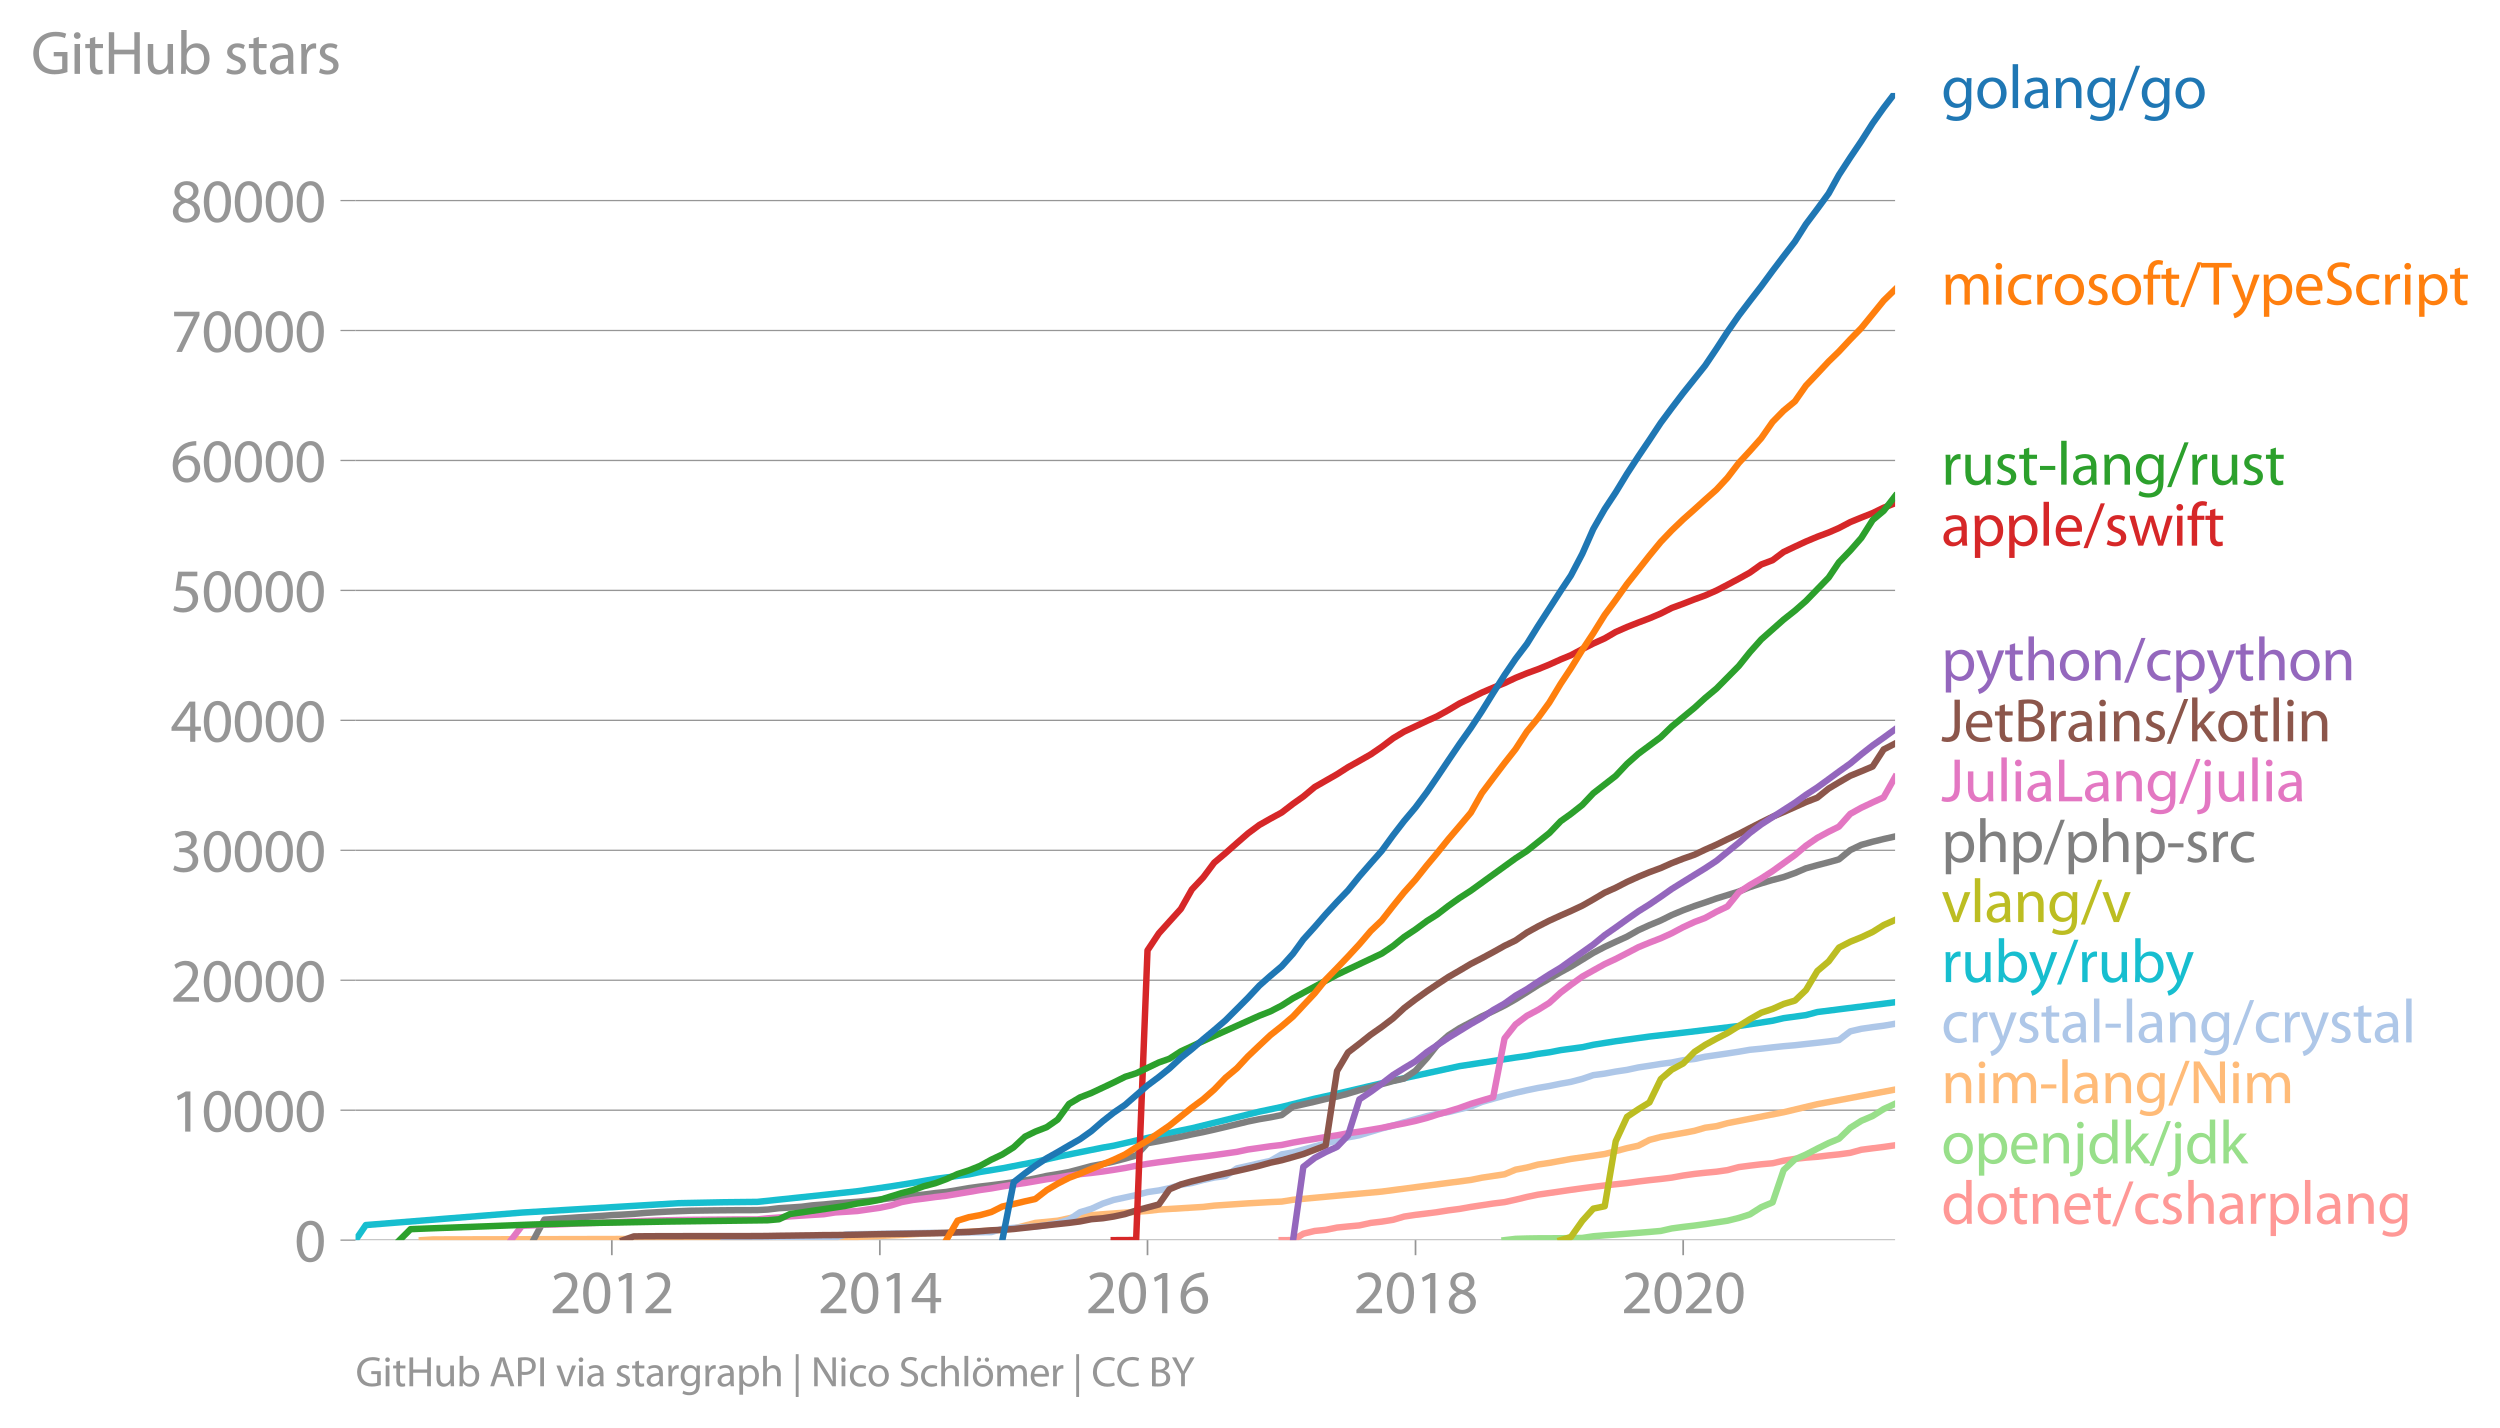 <svg xmlns:xlink="http://www.w3.org/1999/xlink" width="773.218" height="441.596" viewBox="0 0 579.914 331.197" xmlns="http://www.w3.org/2000/svg"><defs><style>*{stroke-linejoin:round;stroke-linecap:butt}</style></defs><g id="figure_1"><path d="M0 331.197h579.914V0H0v331.197z" style="fill:none" id="patch_1"/><g id="axes_1"><path d="M82.476 287.67h357.12V21.558H82.476V287.67z" style="fill:none" id="patch_2"/><g id="matplotlib.axis_1"><g id="xtick_1"><g id="line2d_1"><defs><path id="m3ec7c83f8e" d="M0 0v3.5" style="stroke:#969696;stroke-width:.4"/></defs><use xlink:href="#m3ec7c83f8e" x="141.925" y="287.67" style="fill:#969696;stroke:#969696;stroke-width:.4"/></g><g style="fill:#969696" transform="matrix(.14 0 0 -.14 127.562 304.61)" id="text_1"><defs><path id="MyriadPro-Regular-32" d="M2944 0v467H1075v13l333 307c877 845 1434 1466 1434 2234 0 595-378 1209-1274 1209-480 0-890-179-1178-422l180-397c192 160 505 352 883 352 621 0 825-390 825-813-6-627-486-1164-1548-2176L288 346V0h2656z" transform="scale(.016)"/><path id="MyriadPro-Regular-30" d="M1677 4230c-845 0-1447-768-1447-2163C243 691 794-70 1606-70c922 0 1447 780 1447 2195 0 1325-499 2105-1376 2105zm-32-435c582 0 845-672 845-1696 0-1062-276-1734-852-1734-512 0-844 614-844 1696 0 1133 358 1734 851 1734z" transform="scale(.016)"/><path id="MyriadPro-Regular-31" d="M1510 0h544v4160h-480l-908-486 108-429 724 390h12V0z" transform="scale(.016)"/></defs><use xlink:href="#MyriadPro-Regular-32"/><use xlink:href="#MyriadPro-Regular-30" x="51.3"/><use xlink:href="#MyriadPro-Regular-31" x="102.6"/><use xlink:href="#MyriadPro-Regular-32" x="153.9"/></g></g><g id="xtick_2"><use xlink:href="#m3ec7c83f8e" x="204.096" y="287.67" style="fill:#969696;stroke:#969696;stroke-width:.4" id="line2d_2"/><g style="fill:#969696" transform="matrix(.14 0 0 -.14 189.733 304.61)" id="text_2"><defs><path id="MyriadPro-Regular-34" d="M2560 0v1133h582v441h-582v2586h-608L96 1504v-371h1933V0h531zM666 1574v13l1017 1415c115 192 218 371 346 614h19c-13-218-19-435-19-653V1574H666z" transform="scale(.016)"/></defs><use xlink:href="#MyriadPro-Regular-32"/><use xlink:href="#MyriadPro-Regular-30" x="51.3"/><use xlink:href="#MyriadPro-Regular-31" x="102.6"/><use xlink:href="#MyriadPro-Regular-34" x="153.9"/></g></g><g id="xtick_3"><use xlink:href="#m3ec7c83f8e" x="266.182" y="287.67" style="fill:#969696;stroke:#969696;stroke-width:.4" id="line2d_3"/><g style="fill:#969696" transform="matrix(.14 0 0 -.14 251.819 304.61)" id="text_3"><defs><path id="MyriadPro-Regular-36" d="M2662 4224c-102 0-243-6-409-32-525-64-986-275-1331-614-410-410-704-1056-704-1876C218 621 800-70 1690-70c864 0 1382 704 1382 1465 0 813-518 1344-1254 1344-461 0-807-217-1005-480h-19c96 685 563 1331 1446 1479 160 25 307 32 422 25v461zM1690 365c-589 0-903 505-916 1190 0 103 26 186 64 250 154 301 468 512 807 512 518 0 857-359 857-954s-326-998-806-998h-6z" transform="scale(.016)"/></defs><use xlink:href="#MyriadPro-Regular-32"/><use xlink:href="#MyriadPro-Regular-30" x="51.3"/><use xlink:href="#MyriadPro-Regular-31" x="102.6"/><use xlink:href="#MyriadPro-Regular-36" x="153.9"/></g></g><g id="xtick_4"><use xlink:href="#m3ec7c83f8e" x="328.352" y="287.67" style="fill:#969696;stroke:#969696;stroke-width:.4" id="line2d_4"/><g style="fill:#969696" transform="matrix(.14 0 0 -.14 313.99 304.61)" id="text_4"><defs><path id="MyriadPro-Regular-38" d="M1062 2170c-512-218-825-589-825-1114C237 448 762-70 1632-70c794 0 1414 486 1414 1209 0 506-320 871-838 1075v20c512 243 685 620 685 972 0 519-403 1024-1210 1024-729 0-1286-448-1286-1107 0-358 198-717 659-934l6-19zm583-1831c-531 0-851 371-832 794 0 397 262 717 749 857 563-160 915-403 915-908 0-423-327-743-832-743zm6 3488c506 0 704-345 704-678 0-378-275-634-633-755-480 128-794 352-794 768 0 358 256 665 723 665z" transform="scale(.016)"/></defs><use xlink:href="#MyriadPro-Regular-32"/><use xlink:href="#MyriadPro-Regular-30" x="51.3"/><use xlink:href="#MyriadPro-Regular-31" x="102.6"/><use xlink:href="#MyriadPro-Regular-38" x="153.9"/></g></g><g id="xtick_5"><use xlink:href="#m3ec7c83f8e" x="390.438" y="287.67" style="fill:#969696;stroke:#969696;stroke-width:.4" id="line2d_5"/><g style="fill:#969696" transform="matrix(.14 0 0 -.14 376.075 304.61)" id="text_5"><use xlink:href="#MyriadPro-Regular-32"/><use xlink:href="#MyriadPro-Regular-30" x="51.3"/><use xlink:href="#MyriadPro-Regular-32" x="102.6"/><use xlink:href="#MyriadPro-Regular-30" x="153.9"/></g></g></g><g id="matplotlib.axis_2"><g id="ytick_1"><path d="M82.476 287.67h357.12" clip-path="url(#p09d5ef5d02)" style="fill:none;stroke:#969696;stroke-width:.3;stroke-linecap:square" id="line2d_6"/><g id="line2d_7"><defs><path id="m7a62b86f7c" d="M0 0h-3.5" style="stroke:#969696;stroke-width:.3"/></defs><use xlink:href="#m7a62b86f7c" x="82.476" y="287.67" style="fill:#969696;stroke:#969696;stroke-width:.3"/></g><use xlink:href="#MyriadPro-Regular-30" style="fill:#969696" transform="matrix(.14 0 0 -.14 68.295 292.64)" id="text_6"/></g><g id="ytick_2"><path d="M82.476 257.527h357.12" clip-path="url(#p09d5ef5d02)" style="fill:none;stroke:#969696;stroke-width:.3;stroke-linecap:square" id="line2d_8"/><use xlink:href="#m7a62b86f7c" x="82.476" y="257.527" style="fill:#969696;stroke:#969696;stroke-width:.3" id="line2d_9"/><g style="fill:#969696" transform="matrix(.14 0 0 -.14 39.568 262.497)" id="text_7"><use xlink:href="#MyriadPro-Regular-31"/><use xlink:href="#MyriadPro-Regular-30" x="51.3"/><use xlink:href="#MyriadPro-Regular-30" x="102.6"/><use xlink:href="#MyriadPro-Regular-30" x="153.9"/><use xlink:href="#MyriadPro-Regular-30" x="205.2"/></g></g><g id="ytick_3"><path d="M82.476 227.383h357.12" clip-path="url(#p09d5ef5d02)" style="fill:none;stroke:#969696;stroke-width:.3;stroke-linecap:square" id="line2d_10"/><use xlink:href="#m7a62b86f7c" x="82.476" y="227.383" style="fill:#969696;stroke:#969696;stroke-width:.3" id="line2d_11"/><g style="fill:#969696" transform="matrix(.14 0 0 -.14 39.568 232.353)" id="text_8"><use xlink:href="#MyriadPro-Regular-32"/><use xlink:href="#MyriadPro-Regular-30" x="51.3"/><use xlink:href="#MyriadPro-Regular-30" x="102.6"/><use xlink:href="#MyriadPro-Regular-30" x="153.9"/><use xlink:href="#MyriadPro-Regular-30" x="205.2"/></g></g><g id="ytick_4"><path d="M82.476 197.24h357.12" clip-path="url(#p09d5ef5d02)" style="fill:none;stroke:#969696;stroke-width:.3;stroke-linecap:square" id="line2d_12"/><use xlink:href="#m7a62b86f7c" x="82.476" y="197.24" style="fill:#969696;stroke:#969696;stroke-width:.3" id="line2d_13"/><g style="fill:#969696" transform="matrix(.14 0 0 -.14 39.568 202.21)" id="text_9"><defs><path id="MyriadPro-Regular-33" d="M269 211C474 77 883-70 1350-70c999 0 1517 582 1517 1248 0 582-416 966-928 1068v13c512 186 768 551 768 979 0 506-371 992-1190 992-448 0-871-160-1088-320l147-409c179 128 499 275 832 275 518 0 730-294 730-627 0-493-519-704-928-704H896v-423h314c544 0 1068-249 1075-832 6-345-218-806-941-806-390 0-762 160-922 262L269 211z" transform="scale(.016)"/></defs><use xlink:href="#MyriadPro-Regular-33"/><use xlink:href="#MyriadPro-Regular-30" x="51.3"/><use xlink:href="#MyriadPro-Regular-30" x="102.6"/><use xlink:href="#MyriadPro-Regular-30" x="153.9"/><use xlink:href="#MyriadPro-Regular-30" x="205.2"/></g></g><g id="ytick_5"><path d="M82.476 167.096h357.12" clip-path="url(#p09d5ef5d02)" style="fill:none;stroke:#969696;stroke-width:.3;stroke-linecap:square" id="line2d_14"/><use xlink:href="#m7a62b86f7c" x="82.476" y="167.096" style="fill:#969696;stroke:#969696;stroke-width:.3" id="line2d_15"/><g style="fill:#969696" transform="matrix(.14 0 0 -.14 39.568 172.066)" id="text_10"><use xlink:href="#MyriadPro-Regular-34"/><use xlink:href="#MyriadPro-Regular-30" x="51.3"/><use xlink:href="#MyriadPro-Regular-30" x="102.6"/><use xlink:href="#MyriadPro-Regular-30" x="153.9"/><use xlink:href="#MyriadPro-Regular-30" x="205.2"/></g></g><g id="ytick_6"><path d="M82.476 136.953h357.12" clip-path="url(#p09d5ef5d02)" style="fill:none;stroke:#969696;stroke-width:.3;stroke-linecap:square" id="line2d_16"/><use xlink:href="#m7a62b86f7c" x="82.476" y="136.953" style="fill:#969696;stroke:#969696;stroke-width:.3" id="line2d_17"/><g style="fill:#969696" transform="matrix(.14 0 0 -.14 39.568 141.923)" id="text_11"><defs><path id="MyriadPro-Regular-35" d="M2771 4160H781L512 2163c154 19 339 45 576 45 832 0 1190-384 1197-922 0-556-455-902-986-902-377 0-717 128-889 230L269 186C467 58 851-70 1306-70c902 0 1548 608 1548 1420 0 525-268 884-595 1069-256 154-576 224-896 224-153 0-243-13-339-25l160 1068h1587v474z" transform="scale(.016)"/></defs><use xlink:href="#MyriadPro-Regular-35"/><use xlink:href="#MyriadPro-Regular-30" x="51.3"/><use xlink:href="#MyriadPro-Regular-30" x="102.6"/><use xlink:href="#MyriadPro-Regular-30" x="153.9"/><use xlink:href="#MyriadPro-Regular-30" x="205.2"/></g></g><g id="ytick_7"><path d="M82.476 106.81h357.12" clip-path="url(#p09d5ef5d02)" style="fill:none;stroke:#969696;stroke-width:.3;stroke-linecap:square" id="line2d_18"/><use xlink:href="#m7a62b86f7c" x="82.476" y="106.81" style="fill:#969696;stroke:#969696;stroke-width:.3" id="line2d_19"/><g style="fill:#969696" transform="matrix(.14 0 0 -.14 39.568 111.78)" id="text_12"><use xlink:href="#MyriadPro-Regular-36"/><use xlink:href="#MyriadPro-Regular-30" x="51.3"/><use xlink:href="#MyriadPro-Regular-30" x="102.6"/><use xlink:href="#MyriadPro-Regular-30" x="153.9"/><use xlink:href="#MyriadPro-Regular-30" x="205.2"/></g></g><g id="ytick_8"><path d="M82.476 76.666h357.12" clip-path="url(#p09d5ef5d02)" style="fill:none;stroke:#969696;stroke-width:.3;stroke-linecap:square" id="line2d_20"/><use xlink:href="#m7a62b86f7c" x="82.476" y="76.666" style="fill:#969696;stroke:#969696;stroke-width:.3" id="line2d_21"/><g style="fill:#969696" transform="matrix(.14 0 0 -.14 39.568 81.636)" id="text_13"><defs><path id="MyriadPro-Regular-37" d="M365 4160v-467h2035v-13L595 0h583l1811 3789v371H365z" transform="scale(.016)"/></defs><use xlink:href="#MyriadPro-Regular-37"/><use xlink:href="#MyriadPro-Regular-30" x="51.3"/><use xlink:href="#MyriadPro-Regular-30" x="102.6"/><use xlink:href="#MyriadPro-Regular-30" x="153.9"/><use xlink:href="#MyriadPro-Regular-30" x="205.2"/></g></g><g id="ytick_9"><path d="M82.476 46.523h357.12" clip-path="url(#p09d5ef5d02)" style="fill:none;stroke:#969696;stroke-width:.3;stroke-linecap:square" id="line2d_22"/><use xlink:href="#m7a62b86f7c" x="82.476" y="46.523" style="fill:#969696;stroke:#969696;stroke-width:.3" id="line2d_23"/><g style="fill:#969696" transform="matrix(.14 0 0 -.14 39.568 51.493)" id="text_14"><use xlink:href="#MyriadPro-Regular-38"/><use xlink:href="#MyriadPro-Regular-30" x="51.3"/><use xlink:href="#MyriadPro-Regular-30" x="102.6"/><use xlink:href="#MyriadPro-Regular-30" x="153.9"/><use xlink:href="#MyriadPro-Regular-30" x="205.2"/></g></g><g style="fill:#969696" transform="matrix(.14 0 0 -.14 7.2 17.14)" id="text_15"><defs><path id="MyriadPro-Regular-47" d="M3770 2266H2349v-448h877V531c-128-64-378-115-743-115-1005 0-1664 646-1664 1741 0 1081 685 1734 1735 1734 435 0 723-83 953-185l135 454c-186 90-576 198-1076 198-1446 0-2329-940-2336-2227 0-672 231-1248 602-1606 422-403 960-570 1613-570 582 0 1075 147 1325 237v2074z" transform="scale(.016)"/><path id="MyriadPro-Regular-69" d="M1030 0v3098H467V0h563zM749 4320c-205 0-352-154-352-352 0-192 141-346 339-346 224 0 365 154 358 346 0 198-134 352-345 352z" transform="scale(.016)"/><path id="MyriadPro-Regular-74" d="M595 3667v-569H115v-429h480V979c0-365 58-640 218-806C947 19 1158-70 1421-70c217 0 390 38 499 83l-26 422c-83-25-172-38-326-38-314 0-422 217-422 601v1671h806v429h-806v742l-551-173z" transform="scale(.016)"/><path id="MyriadPro-Regular-48" d="M486 4314V0h557v2022h2087V0h563v4314h-563V2509H1043v1805H486z" transform="scale(.016)"/><path id="MyriadPro-Regular-75" d="M3059 3098h-563V1197c0-103-19-205-51-288-103-250-365-512-743-512-512 0-691 397-691 985v1716H448V1286C448 198 1030-70 1517-70c550 0 877 326 1024 576h13l32-506h499c-19 243-26 525-26 845v2253z" transform="scale(.016)"/><path id="MyriadPro-Regular-62" d="M467 800c0-275-13-589-25-800h486l26 512h19c230-410 589-582 1037-582 691 0 1388 550 1388 1657 7 941-537 1581-1305 1581-499 0-858-224-1056-570h-13v1946H467V800zm557 998c0 90 19 167 32 231 115 429 474 691 858 691 601 0 921-531 921-1152 0-710-352-1190-941-1190-409 0-736 268-844 659-13 64-26 134-26 205v556z" transform="scale(.016)"/><path id="MyriadPro-Regular-73" d="M250 147C467 19 781-70 1120-70c736 0 1158 390 1158 934 0 461-275 730-812 934-404 154-589 269-589 525 0 231 185 423 518 423 288 0 512-103 634-180l141 410c-173 102-448 192-762 192-666 0-1069-410-1069-909 0-371 263-678 819-877 416-153 576-300 576-569 0-256-192-461-601-461-282 0-576 115-743 224L250 147z" transform="scale(.016)"/><path id="MyriadPro-Regular-61" d="M2643 1901c0 621-230 1267-1177 1267-391 0-762-109-1018-275l128-371c218 140 518 230 806 230 634 0 704-461 704-717v-64C890 1978 224 1568 224 819c0-448 320-889 947-889 442 0 775 217 947 460h20l44-390h512c-38 211-51 474-51 742v1159zm-544-858c0-57-13-121-32-179-89-262-345-518-749-518-288 0-531 172-531 537 0 602 698 711 1312 698v-538z" transform="scale(.016)"/><path id="MyriadPro-Regular-72" d="M467 0h557v1651c0 96 13 186 26 263 76 422 358 723 755 723 77 0 134-7 192-19v531c-51 13-96 19-160 19-378 0-717-262-858-678h-25l-20 608H442c19-288 25-602 25-967V0z" transform="scale(.016)"/></defs><use xlink:href="#MyriadPro-Regular-47"/><use xlink:href="#MyriadPro-Regular-69" x="64.6"/><use xlink:href="#MyriadPro-Regular-74" x="88"/><use xlink:href="#MyriadPro-Regular-48" x="121.1"/><use xlink:href="#MyriadPro-Regular-75" x="186.3"/><use xlink:href="#MyriadPro-Regular-62" x="241.4"/><use xlink:href="#MyriadPro-Regular-20" x="298.3"/><use xlink:href="#MyriadPro-Regular-73" x="319.5"/><use xlink:href="#MyriadPro-Regular-74" x="359.1"/><use xlink:href="#MyriadPro-Regular-61" x="392.2"/><use xlink:href="#MyriadPro-Regular-72" x="440.4"/><use xlink:href="#MyriadPro-Regular-73" x="473.1"/></g></g><path d="m297.31 287.67 2.636-.003 2.381-1.49 2.637-.638 2.551-.256 2.637-.53 2.551-.257 2.637-.244 2.636-.582 2.552-.295 2.636-.425 2.552-.751 2.636-.395 2.637-.322 2.381-.308 2.637-.416 2.551-.328 2.637-.47 2.551-.387 2.637-.397 2.636-.326 2.552-.564 2.636-.636 2.552-.53 2.636-.383 2.637-.38 2.381-.356 2.637-.364 2.551-.332 2.637-.32 2.551-.277 2.637-.283 2.636-.356 2.552-.313 2.636-.278 2.552-.313 2.636-.482 2.637-.374 2.466-.268 2.636-.25 2.552-.365 2.636-.7 2.552-.334 2.636-.317 2.637-.24 2.551-.592 2.637-.422 2.551-.283 2.637-.205 2.636-.313 2.382-.245 2.636-.361 2.552-.706 2.636-.346 2.552-.314 2.636-.377" clip-path="url(#p09d5ef5d02)" style="fill:none;stroke:#ff9896;stroke-width:1.5;stroke-linecap:square" id="line2d_24"/><path d="m349.02 287.67 2.55-.301 2.637-.079 2.552-.042 2.636-.01 2.637-.011 2.381-.03 2.637-.042 2.551-.386 2.637-.217 2.551-.178 2.637-.2 2.636-.207 2.552-.205 2.636-.23 2.552-.58 2.636-.354 2.637-.31 2.466-.338 2.636-.4 2.552-.386 2.636-.655 2.552-.813 2.636-1.676 2.637-1.113 2.551-7.49 2.637-2.493 2.551-1.122 2.637-1.371 2.636-1.3 2.382-.985 2.636-2.55 2.552-1.61 2.636-1.121 2.552-1.619 2.636-1.202" clip-path="url(#p09d5ef5d02)" style="fill:none;stroke:#98df8a;stroke-width:1.5;stroke-linecap:square" id="line2d_25"/><path d="m97.87 287.67 2.637-.166 87.94-.205 2.637-.045 5.188-.22 12.842-.564 7.824-.482 5.188-.15 10.376-.504 2.637-.356 5.018-1.305 5.188-.51 5.188-1.115 15.649-1.151 2.636-.308 10.291-.627 2.552-.298 7.824-.528 5.188-.292 2.637-.118 2.636-.419 20.582-1.902 20.667-2.703 2.551-.519 5.273-.793 2.552-1.073 2.636-.497 2.552-.681 2.636-.39 5.018-.916 5.188-.744 2.637-.395 5.188-1.369 2.636-.57 2.552-1.329 2.636-.696 5.188-.916 2.637-.507 2.466-.717 2.636-.362 2.552-.696 13.012-2.53 7.825-1.871 18.03-3.388h0" clip-path="url(#p09d5ef5d02)" style="fill:none;stroke:#ffbb78;stroke-width:1.5;stroke-linecap:square" id="line2d_26"/><g style="fill:#1f77b4" transform="matrix(.14 0 0 -.14 450.31 25.065)" id="text_16"><defs><path id="MyriadPro-Regular-67" d="M3110 2246c0 378 13 628 26 852h-493l-25-468h-13c-135 256-429 538-967 538-710 0-1395-595-1395-1645C243 666 794 13 1562 13c480 0 812 230 985 518h13V186c0-781-422-1082-998-1082-384 0-704 115-909 243l-141-429c250-166 659-256 1030-256 391 0 826 90 1127 372 301 268 441 704 441 1414v1798zm-556-928c0-96-13-204-45-300-122-359-435-576-781-576-608 0-915 505-915 1113 0 717 384 1171 921 1171 410 0 685-268 788-595 25-77 32-160 32-256v-557z" transform="scale(.016)"/><path id="MyriadPro-Regular-6f" d="M1779 3168c-857 0-1536-608-1536-1645C243 544 890-70 1728-70c749 0 1542 499 1542 1644 0 948-601 1594-1491 1594zm-13-422c666 0 928-666 928-1191 0-697-403-1203-940-1203-551 0-941 512-941 1190 0 589 288 1204 953 1204z" transform="scale(.016)"/><path id="MyriadPro-Regular-6c" d="M467 0h563v4544H467V0z" transform="scale(.016)"/><path id="MyriadPro-Regular-6e" d="M467 0h563v1862c0 96 13 192 39 263 96 313 384 576 755 576 531 0 717-416 717-915V0h563v1850c0 1062-666 1318-1094 1318-512 0-871-288-1024-582h-13l-32 512H442c19-256 25-519 25-839V0z" transform="scale(.016)"/><path id="MyriadPro-Regular-2f" d="m422-256 1792 4640h-435L-6-256h428z" transform="scale(.016)"/></defs><use xlink:href="#MyriadPro-Regular-67"/><use xlink:href="#MyriadPro-Regular-6f" x="55.9"/><use xlink:href="#MyriadPro-Regular-6c" x="110.8"/><use xlink:href="#MyriadPro-Regular-61" x="134.4"/><use xlink:href="#MyriadPro-Regular-6e" x="182.6"/><use xlink:href="#MyriadPro-Regular-67" x="238.1"/><use xlink:href="#MyriadPro-Regular-2f" x="294"/><use xlink:href="#MyriadPro-Regular-67" x="328.3"/><use xlink:href="#MyriadPro-Regular-6f" x="384.2"/></g><g style="fill:#ff7f0e" transform="matrix(.14 0 0 -.14 450.31 70.656)" id="text_17"><defs><path id="MyriadPro-Regular-6d" d="M467 0h551v1869c0 96 12 192 44 275 90 282 346 563 698 563 429 0 646-358 646-851V0h551v1914c0 102 19 204 45 281 96 275 345 512 665 512 455 0 672-358 672-953V0h551v1824c0 1075-608 1344-1018 1344-294 0-499-77-685-218-128-96-249-230-345-403h-13c-135 365-455 621-877 621-512 0-800-275-973-570h-19l-26 500H442c19-256 25-519 25-839V0z" transform="scale(.016)"/><path id="MyriadPro-Regular-63" d="M2579 538c-160-71-371-154-691-154-614 0-1075 442-1075 1158 0 647 384 1172 1094 1172 307 0 519-71 653-148l128 436c-154 76-448 160-781 160-1011 0-1664-692-1664-1645C243 570 851-70 1786-70c416 0 742 108 889 185l-96 423z" transform="scale(.016)"/><path id="MyriadPro-Regular-66" d="M1082 0v2669h748v429h-748v166c0 474 121 896 601 896 160 0 275-32 359-70l76 435c-108 45-281 89-480 89-262 0-544-83-755-288-262-249-358-646-358-1081v-147H90v-429h435V0h557z" transform="scale(.016)"/><path id="MyriadPro-Regular-54" d="M1306 0h563v3840h1318v474H-6v-474h1312V0z" transform="scale(.016)"/><path id="MyriadPro-Regular-79" d="M58 3098 1203 243c26-70 39-115 39-147s-20-77-45-134c-128-288-320-506-474-628-166-140-352-230-493-275l141-473c141 25 416 121 691 364 384 333 660 877 1063 1940l845 2208h-596l-614-1818c-77-224-141-461-198-646h-13c-51 185-128 428-199 633L672 3098H58z" transform="scale(.016)"/><path id="MyriadPro-Regular-70" d="M467-1267h557V416h13c185-307 544-486 953-486 730 0 1408 550 1408 1664 0 940-563 1574-1312 1574-505 0-870-224-1100-602h-13l-26 532H442c12-295 25-615 25-1012v-3353zm557 3059c0 77 19 160 38 230 109 423 468 698 852 698 595 0 921-531 921-1152 0-710-345-1197-941-1197-403 0-742 269-844 659-13 71-26 148-26 231v531z" transform="scale(.016)"/><path id="MyriadPro-Regular-65" d="M2957 1446c6 58 19 148 19 263 0 569-269 1459-1280 1459-902 0-1453-736-1453-1670C243 563 813-70 1766-70c493 0 832 108 1031 198l-96 403c-211-89-455-160-858-160-563 0-1049 314-1062 1075h2176zM787 1850c45 390 295 915 864 915 634 0 787-557 781-915H787z" transform="scale(.016)"/><path id="MyriadPro-Regular-53" d="M269 211C499 58 954-70 1370-70c1017 0 1510 582 1510 1248 0 633-371 985-1101 1267-595 230-857 429-857 832 0 294 224 646 812 646 391 0 679-128 820-205l153 455c-192 109-512 211-953 211-839 0-1396-499-1396-1171 0-608 436-973 1140-1223 582-224 812-454 812-857 0-435-332-736-902-736-384 0-749 128-998 281L269 211z" transform="scale(.016)"/></defs><use xlink:href="#MyriadPro-Regular-6d"/><use xlink:href="#MyriadPro-Regular-69" x="83.4"/><use xlink:href="#MyriadPro-Regular-63" x="106.8"/><use xlink:href="#MyriadPro-Regular-72" x="151.6"/><use xlink:href="#MyriadPro-Regular-6f" x="184.3"/><use xlink:href="#MyriadPro-Regular-73" x="239.2"/><use xlink:href="#MyriadPro-Regular-6f" x="278.8"/><use xlink:href="#MyriadPro-Regular-66" x="333.7"/><use xlink:href="#MyriadPro-Regular-74" x="362.9"/><use xlink:href="#MyriadPro-Regular-2f" x="396"/><use xlink:href="#MyriadPro-Regular-54" x="430.3"/><use xlink:href="#MyriadPro-Regular-79" x="480"/><use xlink:href="#MyriadPro-Regular-70" x="527.1"/><use xlink:href="#MyriadPro-Regular-65" x="584"/><use xlink:href="#MyriadPro-Regular-53" x="634.1"/><use xlink:href="#MyriadPro-Regular-63" x="683.4"/><use xlink:href="#MyriadPro-Regular-72" x="728.2"/><use xlink:href="#MyriadPro-Regular-69" x="760.9"/><use xlink:href="#MyriadPro-Regular-70" x="784.3"/><use xlink:href="#MyriadPro-Regular-74" x="841.2"/></g><g style="fill:#2ca02c" transform="matrix(.14 0 0 -.14 450.31 112.422)" id="text_18"><defs><path id="MyriadPro-Regular-2d" d="M192 1939v-416h1581v416H192z" transform="scale(.016)"/></defs><use xlink:href="#MyriadPro-Regular-72"/><use xlink:href="#MyriadPro-Regular-75" x="32.7"/><use xlink:href="#MyriadPro-Regular-73" x="87.8"/><use xlink:href="#MyriadPro-Regular-74" x="127.4"/><use xlink:href="#MyriadPro-Regular-2d" x="160.5"/><use xlink:href="#MyriadPro-Regular-6c" x="191.2"/><use xlink:href="#MyriadPro-Regular-61" x="214.8"/><use xlink:href="#MyriadPro-Regular-6e" x="263"/><use xlink:href="#MyriadPro-Regular-67" x="318.5"/><use xlink:href="#MyriadPro-Regular-2f" x="374.4"/><use xlink:href="#MyriadPro-Regular-72" x="408.7"/><use xlink:href="#MyriadPro-Regular-75" x="441.4"/><use xlink:href="#MyriadPro-Regular-73" x="496.5"/><use xlink:href="#MyriadPro-Regular-74" x="536.1"/></g><g style="fill:#d62728" transform="matrix(.14 0 0 -.14 450.31 126.577)" id="text_19"><defs><path id="MyriadPro-Regular-77" d="M115 3098 1050 0h512l499 1472c109 333 205 653 281 1024h13c77-365 167-672 275-1018L3104 0h512l998 3098h-556l-442-1556c-102-364-186-691-237-1004h-19c-70 313-160 640-275 1011l-480 1549h-474l-505-1575c-103-339-205-672-276-985h-19c-57 320-141 640-230 985L691 3098H115z" transform="scale(.016)"/></defs><use xlink:href="#MyriadPro-Regular-61"/><use xlink:href="#MyriadPro-Regular-70" x="48.2"/><use xlink:href="#MyriadPro-Regular-70" x="105.1"/><use xlink:href="#MyriadPro-Regular-6c" x="162"/><use xlink:href="#MyriadPro-Regular-65" x="185.6"/><use xlink:href="#MyriadPro-Regular-2f" x="235.7"/><use xlink:href="#MyriadPro-Regular-73" x="270"/><use xlink:href="#MyriadPro-Regular-77" x="309.6"/><use xlink:href="#MyriadPro-Regular-69" x="383.2"/><use xlink:href="#MyriadPro-Regular-66" x="406.6"/><use xlink:href="#MyriadPro-Regular-74" x="435.8"/></g><g style="fill:#9467bd" transform="matrix(.14 0 0 -.14 450.31 157.804)" id="text_20"><defs><path id="MyriadPro-Regular-68" d="M467 0h563v1869c0 109 7 192 39 269 102 307 390 563 755 563 531 0 717-423 717-922V0h563v1843c0 1069-666 1325-1082 1325-211 0-409-64-576-160-172-96-313-237-403-397h-13v1933H467V0z" transform="scale(.016)"/></defs><use xlink:href="#MyriadPro-Regular-70"/><use xlink:href="#MyriadPro-Regular-79" x="56.9"/><use xlink:href="#MyriadPro-Regular-74" x="104"/><use xlink:href="#MyriadPro-Regular-68" x="137.1"/><use xlink:href="#MyriadPro-Regular-6f" x="192.6"/><use xlink:href="#MyriadPro-Regular-6e" x="247.5"/><use xlink:href="#MyriadPro-Regular-2f" x="303"/><use xlink:href="#MyriadPro-Regular-63" x="337.3"/><use xlink:href="#MyriadPro-Regular-70" x="382.1"/><use xlink:href="#MyriadPro-Regular-79" x="439"/><use xlink:href="#MyriadPro-Regular-74" x="486.1"/><use xlink:href="#MyriadPro-Regular-68" x="519.2"/><use xlink:href="#MyriadPro-Regular-6f" x="574.7"/><use xlink:href="#MyriadPro-Regular-6e" x="629.6"/></g><g style="fill:#8c564b" transform="matrix(.14 0 0 -.14 450.31 171.964)" id="text_21"><defs><path id="MyriadPro-Regular-4a" d="M1370 1472c0-845-295-1069-794-1069-186 0-352 39-467 83L26 32C166-26 416-70 621-70c742 0 1305 352 1305 1497v2887h-556V1472z" transform="scale(.016)"/><path id="MyriadPro-Regular-42" d="M486 13c186-26 480-51 864-51 704 0 1191 128 1492 403 217 211 364 493 364 864 0 640-480 979-889 1081v13c454 167 729 531 729 947 0 340-134 596-358 762-269 218-627 314-1184 314-390 0-774-39-1018-90V13zm557 3865c90 20 237 39 493 39 563 0 947-199 947-704 0-416-345-723-934-723h-506v1388zm0-1811h461c608 0 1114-243 1114-832 0-627-532-838-1108-838-198 0-358 6-467 25v1645z" transform="scale(.016)"/><path id="MyriadPro-Regular-6b" d="M1024 4544H467V0h557v1165l288 320L2381 0h685L1702 1824l1197 1274h-678l-909-1069c-90-109-198-243-275-352h-13v2867z" transform="scale(.016)"/></defs><use xlink:href="#MyriadPro-Regular-4a"/><use xlink:href="#MyriadPro-Regular-65" x="37"/><use xlink:href="#MyriadPro-Regular-74" x="87.1"/><use xlink:href="#MyriadPro-Regular-42" x="120.2"/><use xlink:href="#MyriadPro-Regular-72" x="174.4"/><use xlink:href="#MyriadPro-Regular-61" x="207.1"/><use xlink:href="#MyriadPro-Regular-69" x="255.3"/><use xlink:href="#MyriadPro-Regular-6e" x="278.7"/><use xlink:href="#MyriadPro-Regular-73" x="334.2"/><use xlink:href="#MyriadPro-Regular-2f" x="373.8"/><use xlink:href="#MyriadPro-Regular-6b" x="408.1"/><use xlink:href="#MyriadPro-Regular-6f" x="455"/><use xlink:href="#MyriadPro-Regular-74" x="509.9"/><use xlink:href="#MyriadPro-Regular-6c" x="543"/><use xlink:href="#MyriadPro-Regular-69" x="566.6"/><use xlink:href="#MyriadPro-Regular-6e" x="590"/></g><g style="fill:#e377c2" transform="matrix(.14 0 0 -.14 450.31 185.874)" id="text_22"><defs><path id="MyriadPro-Regular-4c" d="M486 0h2400v467H1043v3847H486V0z" transform="scale(.016)"/><path id="MyriadPro-Regular-6a" d="M-230-1350c300 0 710 102 960 352 275 281 371 672 371 1273v2823H538V493c0-743-58-992-212-1165C192-819-32-890-288-909l58-441zM826 4320c-212 0-359-154-359-352 0-186 135-346 346-346 224 0 358 160 352 346 0 198-135 352-339 352z" transform="scale(.016)"/></defs><use xlink:href="#MyriadPro-Regular-4a"/><use xlink:href="#MyriadPro-Regular-75" x="37"/><use xlink:href="#MyriadPro-Regular-6c" x="92.1"/><use xlink:href="#MyriadPro-Regular-69" x="115.7"/><use xlink:href="#MyriadPro-Regular-61" x="139.1"/><use xlink:href="#MyriadPro-Regular-4c" x="187.3"/><use xlink:href="#MyriadPro-Regular-61" x="234.5"/><use xlink:href="#MyriadPro-Regular-6e" x="282.7"/><use xlink:href="#MyriadPro-Regular-67" x="338.2"/><use xlink:href="#MyriadPro-Regular-2f" x="394.1"/><use xlink:href="#MyriadPro-Regular-6a" x="428.4"/><use xlink:href="#MyriadPro-Regular-75" x="452.7"/><use xlink:href="#MyriadPro-Regular-6c" x="507.8"/><use xlink:href="#MyriadPro-Regular-69" x="531.4"/><use xlink:href="#MyriadPro-Regular-61" x="554.8"/></g><g style="fill:#7f7f7f" transform="matrix(.14 0 0 -.14 450.31 199.964)" id="text_23"><use xlink:href="#MyriadPro-Regular-70"/><use xlink:href="#MyriadPro-Regular-68" x="56.9"/><use xlink:href="#MyriadPro-Regular-70" x="112.4"/><use xlink:href="#MyriadPro-Regular-2f" x="169.3"/><use xlink:href="#MyriadPro-Regular-70" x="203.6"/><use xlink:href="#MyriadPro-Regular-68" x="260.5"/><use xlink:href="#MyriadPro-Regular-70" x="316"/><use xlink:href="#MyriadPro-Regular-2d" x="372.9"/><use xlink:href="#MyriadPro-Regular-73" x="403.6"/><use xlink:href="#MyriadPro-Regular-72" x="443.2"/><use xlink:href="#MyriadPro-Regular-63" x="475.9"/></g><g style="fill:#bcbd22" transform="matrix(.14 0 0 -.14 450.31 213.887)" id="text_24"><defs><path id="MyriadPro-Regular-76" d="M83 3098 1261 0h537l1216 3098h-588l-602-1741c-102-282-192-538-262-794h-20c-64 256-147 512-249 794L685 3098H83z" transform="scale(.016)"/></defs><use xlink:href="#MyriadPro-Regular-76"/><use xlink:href="#MyriadPro-Regular-6c" x="48.1"/><use xlink:href="#MyriadPro-Regular-61" x="71.7"/><use xlink:href="#MyriadPro-Regular-6e" x="119.9"/><use xlink:href="#MyriadPro-Regular-67" x="175.4"/><use xlink:href="#MyriadPro-Regular-2f" x="231.3"/><use xlink:href="#MyriadPro-Regular-76" x="265.6"/></g><g style="fill:#17becf" transform="matrix(.14 0 0 -.14 450.31 227.804)" id="text_25"><use xlink:href="#MyriadPro-Regular-72"/><use xlink:href="#MyriadPro-Regular-75" x="32.7"/><use xlink:href="#MyriadPro-Regular-62" x="87.8"/><use xlink:href="#MyriadPro-Regular-79" x="144.7"/><use xlink:href="#MyriadPro-Regular-2f" x="191.8"/><use xlink:href="#MyriadPro-Regular-72" x="226.1"/><use xlink:href="#MyriadPro-Regular-75" x="258.8"/><use xlink:href="#MyriadPro-Regular-62" x="313.9"/><use xlink:href="#MyriadPro-Regular-79" x="370.8"/></g><g style="fill:#aec7e8" transform="matrix(.14 0 0 -.14 450.31 241.804)" id="text_26"><use xlink:href="#MyriadPro-Regular-63"/><use xlink:href="#MyriadPro-Regular-72" x="44.8"/><use xlink:href="#MyriadPro-Regular-79" x="77.5"/><use xlink:href="#MyriadPro-Regular-73" x="124.6"/><use xlink:href="#MyriadPro-Regular-74" x="164.2"/><use xlink:href="#MyriadPro-Regular-61" x="197.3"/><use xlink:href="#MyriadPro-Regular-6c" x="245.5"/><use xlink:href="#MyriadPro-Regular-2d" x="269.1"/><use xlink:href="#MyriadPro-Regular-6c" x="299.8"/><use xlink:href="#MyriadPro-Regular-61" x="323.4"/><use xlink:href="#MyriadPro-Regular-6e" x="371.6"/><use xlink:href="#MyriadPro-Regular-67" x="427.1"/><use xlink:href="#MyriadPro-Regular-2f" x="483"/><use xlink:href="#MyriadPro-Regular-63" x="517.3"/><use xlink:href="#MyriadPro-Regular-72" x="562.1"/><use xlink:href="#MyriadPro-Regular-79" x="594.8"/><use xlink:href="#MyriadPro-Regular-73" x="641.9"/><use xlink:href="#MyriadPro-Regular-74" x="681.5"/><use xlink:href="#MyriadPro-Regular-61" x="714.6"/><use xlink:href="#MyriadPro-Regular-6c" x="762.8"/></g><g style="fill:#ffbb78" transform="matrix(.14 0 0 -.14 450.31 255.887)" id="text_27"><defs><path id="MyriadPro-Regular-4e" d="M1011 0v1843c0 717-13 1235-45 1779l20 7c217-467 505-960 806-1440L3162 0h563v4314h-525V2509c0-672 13-1197 64-1773l-13-6c-205 441-454 896-774 1401L1094 4314H486V0h525z" transform="scale(.016)"/></defs><use xlink:href="#MyriadPro-Regular-6e"/><use xlink:href="#MyriadPro-Regular-69" x="55.5"/><use xlink:href="#MyriadPro-Regular-6d" x="78.9"/><use xlink:href="#MyriadPro-Regular-2d" x="162.3"/><use xlink:href="#MyriadPro-Regular-6c" x="193"/><use xlink:href="#MyriadPro-Regular-61" x="216.6"/><use xlink:href="#MyriadPro-Regular-6e" x="264.8"/><use xlink:href="#MyriadPro-Regular-67" x="320.3"/><use xlink:href="#MyriadPro-Regular-2f" x="376.2"/><use xlink:href="#MyriadPro-Regular-4e" x="410.5"/><use xlink:href="#MyriadPro-Regular-69" x="476.3"/><use xlink:href="#MyriadPro-Regular-6d" x="499.7"/></g><g style="fill:#98df8a" transform="matrix(.14 0 0 -.14 450.31 269.874)" id="text_28"><defs><path id="MyriadPro-Regular-64" d="M2579 4544V2694h-13c-140 250-460 474-934 474-755 0-1395-634-1389-1664C243 563 819-70 1568-70c506 0 883 262 1056 608h13l25-538h506c-19 211-26 525-26 800v3744h-563zm0-3245c0-89-6-166-25-243-103-422-448-672-826-672-608 0-915 518-915 1146 0 684 345 1196 928 1196 422 0 729-294 813-652 19-71 25-167 25-237v-538z" transform="scale(.016)"/></defs><use xlink:href="#MyriadPro-Regular-6f"/><use xlink:href="#MyriadPro-Regular-70" x="54.9"/><use xlink:href="#MyriadPro-Regular-65" x="111.8"/><use xlink:href="#MyriadPro-Regular-6e" x="161.9"/><use xlink:href="#MyriadPro-Regular-6a" x="217.4"/><use xlink:href="#MyriadPro-Regular-64" x="241.7"/><use xlink:href="#MyriadPro-Regular-6b" x="298.1"/><use xlink:href="#MyriadPro-Regular-2f" x="345"/><use xlink:href="#MyriadPro-Regular-6a" x="379.3"/><use xlink:href="#MyriadPro-Regular-64" x="403.6"/><use xlink:href="#MyriadPro-Regular-6b" x="460"/></g><g style="fill:#ff9896" transform="matrix(.14 0 0 -.14 450.31 283.887)" id="text_29"><use xlink:href="#MyriadPro-Regular-64"/><use xlink:href="#MyriadPro-Regular-6f" x="56.4"/><use xlink:href="#MyriadPro-Regular-74" x="111.3"/><use xlink:href="#MyriadPro-Regular-6e" x="144.4"/><use xlink:href="#MyriadPro-Regular-65" x="199.9"/><use xlink:href="#MyriadPro-Regular-74" x="250"/><use xlink:href="#MyriadPro-Regular-2f" x="283.1"/><use xlink:href="#MyriadPro-Regular-63" x="317.4"/><use xlink:href="#MyriadPro-Regular-73" x="362.2"/><use xlink:href="#MyriadPro-Regular-68" x="401.8"/><use xlink:href="#MyriadPro-Regular-61" x="457.3"/><use xlink:href="#MyriadPro-Regular-72" x="505.5"/><use xlink:href="#MyriadPro-Regular-70" x="538.2"/><use xlink:href="#MyriadPro-Regular-6c" x="595.1"/><use xlink:href="#MyriadPro-Regular-61" x="618.7"/><use xlink:href="#MyriadPro-Regular-6e" x="666.9"/><use xlink:href="#MyriadPro-Regular-67" x="722.4"/></g><g style="fill:#969696" transform="matrix(.097 0 0 -.097 82.476 321.568)" id="text_30"><defs><path id="MyriadPro-Regular-41" d="M2714 1357 3174 0h596L2298 4314h-672L160 0h576l448 1357h1530zm-1415 435 423 1248c83 262 153 525 217 781h13c64-250 128-506 224-787l422-1242H1299z" transform="scale(.016)"/><path id="MyriadPro-Regular-50" d="M486 0h557v1728c128-32 282-38 448-38 544 0 1024 160 1319 473 217 224 332 531 332 922 0 384-140 697-377 902-256 231-659 359-1210 359-448 0-800-39-1069-84V0zm557 3859c96 26 282 45 525 45 614 0 1018-275 1018-845 0-595-410-921-1082-921-186 0-339 12-461 44v1677z" transform="scale(.016)"/><path id="MyriadPro-Regular-49" d="M486 4314V0h557v4314H486z" transform="scale(.016)"/><path id="MyriadPro-Regular-7c" d="M550 4800v-6400h429v6400H550z" transform="scale(.016)"/><path id="MyriadPro-Regular-f6" d="M1165 3648c185 0 313 154 313 326 0 186-134 327-313 327s-327-147-327-327c0-172 135-326 320-326h7zm1184 0c185 0 313 154 313 326 0 186-134 327-313 327s-320-147-320-327c0-172 128-326 313-326h7zm-570-480c-857 0-1536-608-1536-1645C243 544 890-70 1728-70c749 0 1542 499 1542 1644 0 948-601 1594-1491 1594zm-13-422c666 0 928-666 928-1191 0-697-403-1203-940-1203-551 0-941 512-941 1190 0 589 288 1204 953 1204z" transform="scale(.016)"/><path id="MyriadPro-Regular-43" d="M3386 582c-224-108-570-179-909-179-1050 0-1658 679-1658 1735 0 1132 672 1779 1683 1779 359 0 660-77 871-179l134 454c-147 77-486 192-1024 192-1337 0-2253-915-2253-2266C230 704 1146-70 2362-70c524 0 934 108 1139 211l-115 441z" transform="scale(.016)"/><path id="MyriadPro-Regular-59" d="M2010 0v1837l1446 2477h-634l-620-1191c-167-326-314-608-436-889h-12c-135 300-263 563-429 889L717 4314H83l1363-2484V0h564z" transform="scale(.016)"/></defs><use xlink:href="#MyriadPro-Regular-47"/><use xlink:href="#MyriadPro-Regular-69" x="64.6"/><use xlink:href="#MyriadPro-Regular-74" x="88"/><use xlink:href="#MyriadPro-Regular-48" x="121.1"/><use xlink:href="#MyriadPro-Regular-75" x="186.3"/><use xlink:href="#MyriadPro-Regular-62" x="241.4"/><use xlink:href="#MyriadPro-Regular-20" x="298.3"/><use xlink:href="#MyriadPro-Regular-41" x="319.5"/><use xlink:href="#MyriadPro-Regular-50" x="380.7"/><use xlink:href="#MyriadPro-Regular-49" x="433.9"/><use xlink:href="#MyriadPro-Regular-20" x="457.8"/><use xlink:href="#MyriadPro-Regular-76" x="479"/><use xlink:href="#MyriadPro-Regular-69" x="527.1"/><use xlink:href="#MyriadPro-Regular-61" x="550.5"/><use xlink:href="#MyriadPro-Regular-20" x="598.7"/><use xlink:href="#MyriadPro-Regular-73" x="619.9"/><use xlink:href="#MyriadPro-Regular-74" x="659.5"/><use xlink:href="#MyriadPro-Regular-61" x="692.6"/><use xlink:href="#MyriadPro-Regular-72" x="740.8"/><use xlink:href="#MyriadPro-Regular-67" x="773.5"/><use xlink:href="#MyriadPro-Regular-72" x="829.4"/><use xlink:href="#MyriadPro-Regular-61" x="862.1"/><use xlink:href="#MyriadPro-Regular-70" x="910.3"/><use xlink:href="#MyriadPro-Regular-68" x="967.2"/><use xlink:href="#MyriadPro-Regular-20" x="1022.7"/><use xlink:href="#MyriadPro-Regular-7c" x="1043.9"/><use xlink:href="#MyriadPro-Regular-20" x="1067.8"/><use xlink:href="#MyriadPro-Regular-4e" x="1089"/><use xlink:href="#MyriadPro-Regular-69" x="1154.8"/><use xlink:href="#MyriadPro-Regular-63" x="1178.2"/><use xlink:href="#MyriadPro-Regular-6f" x="1223"/><use xlink:href="#MyriadPro-Regular-20" x="1277.9"/><use xlink:href="#MyriadPro-Regular-53" x="1299.1"/><use xlink:href="#MyriadPro-Regular-63" x="1348.4"/><use xlink:href="#MyriadPro-Regular-68" x="1393.2"/><use xlink:href="#MyriadPro-Regular-6c" x="1448.7"/><use xlink:href="#MyriadPro-Regular-f6" x="1472.3"/><use xlink:href="#MyriadPro-Regular-6d" x="1527.2"/><use xlink:href="#MyriadPro-Regular-65" x="1610.6"/><use xlink:href="#MyriadPro-Regular-72" x="1660.7"/><use xlink:href="#MyriadPro-Regular-20" x="1693.4"/><use xlink:href="#MyriadPro-Regular-7c" x="1714.6"/><use xlink:href="#MyriadPro-Regular-20" x="1738.5"/><use xlink:href="#MyriadPro-Regular-43" x="1759.7"/><use xlink:href="#MyriadPro-Regular-43" x="1817.7"/><use xlink:href="#MyriadPro-Regular-20" x="1875.7"/><use xlink:href="#MyriadPro-Regular-42" x="1896.9"/><use xlink:href="#MyriadPro-Regular-59" x="1951.1"/></g><path d="m167.865 287.67 2.552-.006h5.273l2.381-.036 2.637-.166 2.551-.018 2.637-.25 2.551-.012 2.637-.058 2.636-.024 2.552-.765 2.636-.055 2.552-.033 2.636-.042 2.637-.075 2.38-.046 2.637-.03 2.552-.042 2.636-.051 2.552-.027 2.636-.024 2.637-.03 2.551-.04 2.637-.033 2.551-.762 2.637-.22 2.636-.163 2.382-.12 2.636-.36 2.552-.458 2.636-.805 2.552-1.727 2.636-.799 2.637-1.202 2.551-.856 2.637-.564 2.551-.549 2.637-.696 2.636-.386 2.467-.524 2.636-.8 2.552-.4 2.636-.705 2.552-.561 2.636-.362 2.637-1.77 2.551-.566 2.637-.62 2.551-.534 2.637-1.532 2.636-.449 2.381-.648 2.637-.741 2.551-.709 2.637-.633 2.551-.76 2.637-.488 2.636-.81 2.552-.77 2.636-.678 2.552-.741 2.636-.708 2.637-.724 2.381-.527 2.637-.42 2.551-.647 2.637-.645 2.551-1.053 2.637-.753 2.636-.736 2.552-.633 2.636-.593 2.552-.53 2.636-.447 2.637-.543 2.381-.428 2.637-.687 2.551-.871 2.637-.353 2.551-.473 2.637-.395 2.636-.567 2.552-.388 2.636-.425 2.552-.335 2.636-.525 2.637-.289 2.466-.524 2.636-.38 2.552-.377 2.636-.407 2.552-.443 2.636-.256 2.637-.308 2.551-.268 2.637-.226 2.551-.286 2.637-.287 2.636-.304 2.382-.317 2.636-2.022 2.552-.594 2.636-.386 2.552-.329 2.636-.449" clip-path="url(#p09d5ef5d02)" style="fill:none;stroke:#aec7e8;stroke-width:1.5;stroke-linecap:square" id="line2d_27"/><path d="m82.476 287.67 2.382-3.5 36.23-2.9 36.316-2.173 10.461-.217 7.825-.087 5.018-.528 10.376-1.094 7.824-.856 7.825-1.124 5.017-.811 5.188-.908 7.825-1.058 2.551-.548 5.188-.86 7.655-1.485 5.188-1.194 10.46-2.122 2.552-.443 7.825-1.803 7.74-1.718 2.55-.524 15.65-3.853 5.188-1.097 7.654-1.908 5.188-1.149 13.012-3.05 15.394-3.352 13.013-1.999 2.636-.367 2.552-.477 2.636-.367 2.637-.51 5.018-.678 2.551-.56 5.188-.827 7.825-1.079 7.824-.898 12.927-1.555 7.825-1.215 2.551-.597 5.188-.714 2.637-.706 18.03-2.273h0" clip-path="url(#p09d5ef5d02)" style="fill:none;stroke:#17becf;stroke-width:1.5;stroke-linecap:square" id="line2d_28"/><path d="m362.032 287.67 2.381-.745 2.637-3.743 2.551-2.822 2.637-.551 2.551-15.07 2.637-5.687 2.636-1.764 2.552-1.567 2.636-5.42 2.552-2.191 2.636-1.417 2.637-2.7 2.466-1.62 2.636-1.443 2.552-1.306 2.636-1.63 2.552-1.577 2.636-1.504 2.637-.877 2.551-1.149 2.637-.78 2.551-2.448 2.637-4.422 2.636-2.23 2.382-3.202 2.636-1.36 2.552-1.036 2.636-1.236 2.552-1.6 2.636-1.173" clip-path="url(#p09d5ef5d02)" style="fill:none;stroke:#bcbd22;stroke-width:1.5;stroke-linecap:square" id="line2d_29"/><path d="m123.725 287.67 2.551-4.757 2.637-.184 2.636-.168 2.552-.181 2.636-.157 2.552-.16 2.636-.196 2.637-.135 2.466-.151 2.637-.223 2.551-.157 2.637-.141 2.551-.103 2.637-.105 2.636-.04 2.552-.039 2.636-.027 2.552-.021 2.636-.006 2.637-.018 2.381-.124 2.637-.313 2.551-.16 2.637-.178 2.551-.325 2.637-.205 2.636-.257 2.552-.183 2.636-.19 2.552-.223 2.636-.272 2.637-.35 2.38-.234 2.637-.308 2.552-.286 2.636-.344 2.552-.256 2.636-.437 2.637-.458 2.551-.356 2.637-.308 2.551-.328 2.637-.368 2.636-.422 2.382-.458 2.636-.585 2.552-.419 2.636-.48 2.552-.671 2.636-.712 2.637-.491 2.551-.555 2.637-.684 2.551-.735 2.637-2.837 2.636-.476 2.467-.489 2.636-.524 2.552-.558 2.636-.527 2.552-.576 2.636-.624 2.637-.633 2.551-.627 2.637-.54 2.551-.428 2.637-.524 2.636-1.971 2.381-.525 2.637-.606 2.551-.618 2.637-.57 2.551-.68 2.637-.8 2.636-.657 2.552-.76 2.636-.717 2.552-.57 2.636-1.796 2.637-2.93 2.381-2.99 2.637-2.309 2.551-1.64 2.637-1.395 2.551-1.366 2.637-1.209 2.636-1.308 2.552-1.447 2.636-1.646 2.552-1.624 2.636-1.502 2.637-1.51 2.381-1.308 2.637-1.6 2.551-1.574 2.637-1.378 2.551-1.187 2.637-1.197 2.636-1.498 2.552-1.158 2.636-1.094 2.552-1.266 2.636-1.097 2.637-.989 2.466-.82 2.636-.931 2.552-.787 2.636-.823 2.552-1.025 2.636-.87 2.637-.787 2.551-.667 2.637-.94 2.551-1.097 2.637-.724 2.636-.687 2.382-.66 2.636-2.158 2.552-1.212 2.636-.727 2.552-.624 2.636-.593" clip-path="url(#p09d5ef5d02)" style="fill:none;stroke:#7f7f7f;stroke-width:1.5;stroke-linecap:square" id="line2d_30"/><path d="m118.537 287.67 2.551-3.33 2.637-.1 2.551-.151 2.637-.057 2.636-.103 2.552-.13 2.636-.08 2.552-.094 2.636-.097 2.637-.105 2.466-.118 2.637-.096 2.551-.1 2.637-.057 2.551-.051 2.637-.045 2.636-.019 2.552-.027 2.636-.012 2.552-.033h2.636l2.637-.006 2.381-.253 2.637-.199 2.551-.247 2.637-.178 2.551-.16 2.637-.16 2.636-.413 2.552-.16 2.636-.177 2.552-.368 2.636-.377 2.637-.551 2.38-.769 2.637-.494 2.552-.32 2.636-.359 2.552-.295 2.636-.443 2.637-.44 2.551-.443 2.637-.377 2.551-.45 2.637-.427 2.636-.38 2.382-.41 2.636-.464 2.552-.359 2.636-.476 2.552-.35 2.636-.277 2.637-.332 2.551-.389 2.637-.434 2.551-.506 2.637-.446 2.636-.38 2.467-.323 2.636-.373 2.552-.34 2.636-.287 2.552-.332 2.636-.374 2.637-.376 2.551-.543 2.637-.374 2.551-.374 2.637-.307 2.636-.552 2.381-.422 2.637-.425 2.551-.446 2.637-.392 2.551-.482 2.637-.37 2.636-.435 2.552-.434 2.636-.56 2.552-.486 2.636-.567 2.637-.696 2.381-.772 2.637-.76 2.551-.783 2.637-.958 2.551-.77 2.637-.786 2.636-13.63 2.552-3.232 2.636-2.01 2.552-1.357 2.636-1.637 2.637-2.393 2.381-1.806 2.637-1.896 2.551-1.429 2.637-1.465 2.551-1.187 2.637-1.36 2.636-1.377 2.552-1.052 2.636-1.022 2.552-1.16 2.636-1.402 2.637-1.218 2.466-.929 2.636-1.45 2.552-1.22 2.636-3.265 2.552-1.697 2.636-1.528 2.637-1.706 2.551-1.833 2.637-1.896 2.551-2.164 2.637-1.82 2.636-1.424 2.382-1.181 2.636-2.966 2.552-1.414 2.636-1.245 2.552-1.167 2.636-4.69" clip-path="url(#p09d5ef5d02)" style="fill:none;stroke:#e377c2;stroke-width:1.5;stroke-linecap:square" id="line2d_31"/><path d="m144.562 287.67 2.466-.871 2.637-.033 2.551-.012 2.637-.012h2.551l2.637-.006H167.865l2.552-.006 2.636-.003 2.637-.004 2.381-.024 2.637-.05 2.551-.031 2.637-.04 2.551-.03 2.637-.048 2.636-.012 2.552-.036 2.636-.048 2.552-.07 2.636-.054 2.637-.036 2.38-.036 2.637-.045 2.552-.048 2.636-.04 2.552-.054 2.636-.178 2.637-.075 2.551-.178 2.637-.205 2.551-.117 2.637-.178 2.636-.293 2.382-.262 2.636-.307 2.552-.28 2.636-.284 2.552-.332 2.636-.524 2.637-.217 2.551-.401 2.637-.57 2.551-.826 2.637-.705 2.636-.7 2.467-3.511 2.636-1.127 2.552-.724 2.636-.636 2.552-.618 2.636-.582 2.637-.57 2.551-.581 2.637-.624 2.551-.708 2.637-.567 2.636-.739 2.381-.696 2.637-1.004 2.551-.961 2.637-17.3 2.551-4.313 2.637-2.026 2.636-2.098 2.552-1.784 2.636-2.01 2.552-2.367 2.636-2.01 2.637-1.89 2.381-1.595 2.637-1.736 2.551-1.468 2.637-1.562 2.551-1.305 2.637-1.417 2.636-1.477 2.552-1.23 2.636-1.838 2.552-1.411 2.636-1.339 2.637-1.202 2.381-1.046 2.637-1.233 2.551-1.45 2.637-1.564 2.551-1.14 2.637-1.36 2.636-1.193 2.552-1.055 2.636-.97 2.552-1.137 2.636-1.028 2.637-.922 2.466-1.176 2.636-1.163 2.552-1.251 2.636-1.24 2.552-1.329 2.636-1.347 2.637-1.3 2.551-1.087 2.637-1.17 2.551-1.142 2.637-1.022 2.636-2.128 2.382-1.423 2.636-1.534 2.552-1.04 2.636-1.113 2.552-3.958 2.636-1.356" clip-path="url(#p09d5ef5d02)" style="fill:none;stroke:#8c564b;stroke-width:1.5;stroke-linecap:square" id="line2d_32"/><path d="m299.946 287.67 2.381-17.004 2.637-2.059 2.551-1.365 2.637-1.218 2.551-2.662 2.637-8.352 2.636-1.76 2.552-1.87 2.636-2.034 2.552-1.583 2.636-1.585 2.637-2.132 2.381-1.594 2.637-1.748 2.551-1.559 2.637-1.622 2.551-1.446 2.637-1.788 2.636-1.504 2.552-1.83 2.636-1.504 2.552-1.71 2.636-1.693 2.637-1.583 2.381-1.706 2.637-1.857 2.551-1.814 2.637-2.165 2.551-1.778 2.637-1.896 2.636-1.854 2.552-1.594 2.636-1.794 2.552-1.803 2.636-1.64 2.637-1.633 2.466-1.516 2.636-1.74 2.552-2.08 2.636-2.125 2.552-2.257 2.636-1.978 2.637-1.7 2.551-1.64 2.637-1.697 2.551-1.83 2.637-1.72 2.636-1.92 2.382-1.75 2.636-1.877 2.552-2.128 2.636-2.068 2.552-1.803 2.636-1.92" clip-path="url(#p09d5ef5d02)" style="fill:none;stroke:#9467bd;stroke-width:1.5;stroke-linecap:square" id="line2d_33"/><path d="m258.357 287.67 2.637-.006 2.551-.033 2.637-67.169 2.636-3.964 2.467-2.746 2.636-2.915 2.552-4.515 2.636-2.797 2.552-3.419 2.636-2.224 2.637-2.33 2.551-2.225 2.637-1.96 2.551-1.449 2.637-1.438 2.636-2.026 2.381-1.682 2.637-2.206 2.551-1.459 2.637-1.51 2.551-1.634 2.637-1.47 2.636-1.505 2.552-1.748 2.636-1.99 2.552-1.537 2.636-1.233 2.637-1.251 2.381-1.067 2.637-1.459 2.551-1.522 2.637-1.26 2.551-1.266 2.637-1.134 2.636-1.07 2.552-1.208 2.636-1.077 2.552-.928 2.636-1.08 2.637-1.193 2.381-.98 2.637-1.416 2.551-1.293 2.637-1.188 2.551-1.486 2.637-1.16 2.636-1.04 2.552-.965 2.636-1.118 2.552-1.294 2.636-.967 2.637-1.031 2.466-.892 2.636-1.158 2.552-1.33 2.636-1.407 2.552-1.417 2.636-1.878 2.637-.991 2.551-1.911 2.637-1.248 2.551-1.182 2.637-1.106 2.636-.986 2.382-1.034 2.636-1.383 2.552-1.046 2.636-1.046 2.552-1.242 2.636-1.037" clip-path="url(#p09d5ef5d02)" style="fill:none;stroke:#d62728;stroke-width:1.5;stroke-linecap:square" id="line2d_34"/><path d="m92.682 287.67 2.552-2.544 5.273-.211 13.012-.482 10.206-.395 10.376-.284 20.752-.391 23.218-.302 2.637-.232 2.551-1.215 10.461-1.519 2.552-.398 2.636-.536 2.552-.35 2.636-.5 5.018-1.547 2.636-.684 2.552-.913 2.636-.694 2.552-.943 2.636-1.197 2.637-.85 2.551-1.028 2.637-1.45 2.551-1.206 2.637-1.666 2.636-2.478 2.382-1.158 2.636-1.028 2.552-1.766 2.636-3.626 2.552-1.517 2.636-1.024 5.188-2.439 2.637-1.314 2.551-.811 5.273-2.517 2.467-.871 2.636-1.706 7.74-3.575 10.46-4.685 2.552-1 2.637-1.36 2.636-1.688 10.206-5.48 10.376-4.89 2.636-1.775 2.552-2.077 2.636-1.745 2.637-1.947 2.381-1.507 2.637-2.023 2.551-1.812 2.637-1.703 5.188-3.756 5.188-3.746 2.636-1.719 5.188-4.144 2.637-2.752 2.381-1.703 2.637-2.074 2.551-2.704 5.188-4.027 2.637-2.804 2.636-2.342 5.188-3.846 2.552-2.478 5.273-4.338 2.466-2.26 2.636-2.198 5.188-5.245 2.552-3.189 2.636-2.96 5.188-4.597 2.637-2.083 2.551-2.24 5.273-5.437 2.382-3.542 2.636-2.728 2.552-2.915 2.636-4.148 2.552-2.14 2.636-3.397h0" clip-path="url(#p09d5ef5d02)" style="fill:none;stroke:#2ca02c;stroke-width:1.5;stroke-linecap:square" id="line2d_35"/><path d="m219.49 287.67 2.636-4.519 2.637-.813 2.551-.462 2.637-.723 2.551-1.284 2.637-.576 2.636-.633 2.382-.53 2.636-2.05 2.552-1.513 2.636-1.354 2.552-.964 2.636-1.095 2.637-1.076 2.551-1.064 2.637-1.236 2.551-1.636 2.637-1.568 2.636-1.778 2.467-1.7 2.636-2.129 2.552-2.037 2.636-1.944 2.552-2.246 2.636-2.75 2.637-2.203 2.551-2.746 2.637-2.508 2.551-2.402 2.637-2.092 2.636-2.249 2.381-2.556 2.637-2.812 2.551-3.162 2.637-2.704 2.551-2.674 2.637-2.852 2.636-3.086 2.552-2.43 2.636-3.37 2.552-3.159 2.636-2.936 2.637-3.31 2.381-2.848 2.637-3.268 2.551-2.99 2.637-3.129 2.551-4.518 2.637-3.512 2.636-3.472 2.552-3.238 2.636-4.081 2.552-3.087 2.636-3.623 2.637-4.362 2.381-3.587 2.637-4.268 2.551-3.868 2.637-4.238 2.551-3.463 2.637-3.72 2.636-3.328 2.552-3.24 2.636-3.21 2.552-2.668 2.636-2.526 2.637-2.345 2.466-2.231 2.636-2.345 2.552-2.755 2.636-3.443 2.552-2.758 2.636-2.966 2.637-3.774 2.551-2.604 2.637-2.177 2.551-3.644 2.637-2.782 2.636-2.819 2.382-2.309 2.636-2.827 2.552-2.61 2.636-3.229 2.552-3.147 2.636-2.574" clip-path="url(#p09d5ef5d02)" style="fill:none;stroke:#ff7f0e;stroke-width:1.5;stroke-linecap:square" id="line2d_36"/><path d="m232.502 287.67 2.637-13.44 2.636-2.066 2.382-1.742 2.636-1.745 2.552-1.43 2.636-1.543 2.552-1.455 2.636-1.872 2.637-2.285 2.551-2.01 2.637-1.797 2.551-2.222 2.637-2.276 2.636-1.971 2.467-1.98 2.636-2.451 2.552-2.038 2.636-2.276 2.552-2.125 2.636-2.279 2.637-2.637 2.551-2.562 2.637-2.83 2.551-2.262 2.637-2.224 2.636-2.933 2.381-3.286 2.637-2.92 2.551-2.943 2.637-2.872 2.551-2.659 2.637-3.265 2.636-3.032 2.552-2.888 2.636-3.617 2.552-3.304 2.636-3.131 2.637-3.54 2.381-3.478 2.637-3.934 2.551-3.768 2.637-3.728 2.551-3.877 2.637-4.25 2.636-4.16 2.552-3.74 2.636-3.47 2.552-4.109 2.636-4.081 2.637-4.1 2.381-3.58 2.637-5.028 2.551-5.758 2.637-4.606 2.551-3.867 2.637-4.335 2.636-4.042 2.552-3.78 2.636-3.982 2.552-3.44 2.636-3.463 2.637-3.297 2.466-3.09 2.636-3.913 2.552-3.927 2.636-3.786 2.552-3.35 2.636-3.409 2.637-3.587 2.551-3.367 2.637-3.424 2.551-4.04 2.637-3.52 2.636-3.6 2.382-4.304 2.636-4.054 2.552-3.78 2.636-4.142 2.552-3.587 2.636-3.451" clip-path="url(#p09d5ef5d02)" style="fill:none;stroke:#1f77b4;stroke-width:1.5;stroke-linecap:square" id="line2d_37"/></g></g><defs><clipPath id="p09d5ef5d02"><path d="M82.476 21.558h357.12V287.67H82.476z"/></clipPath></defs></svg>